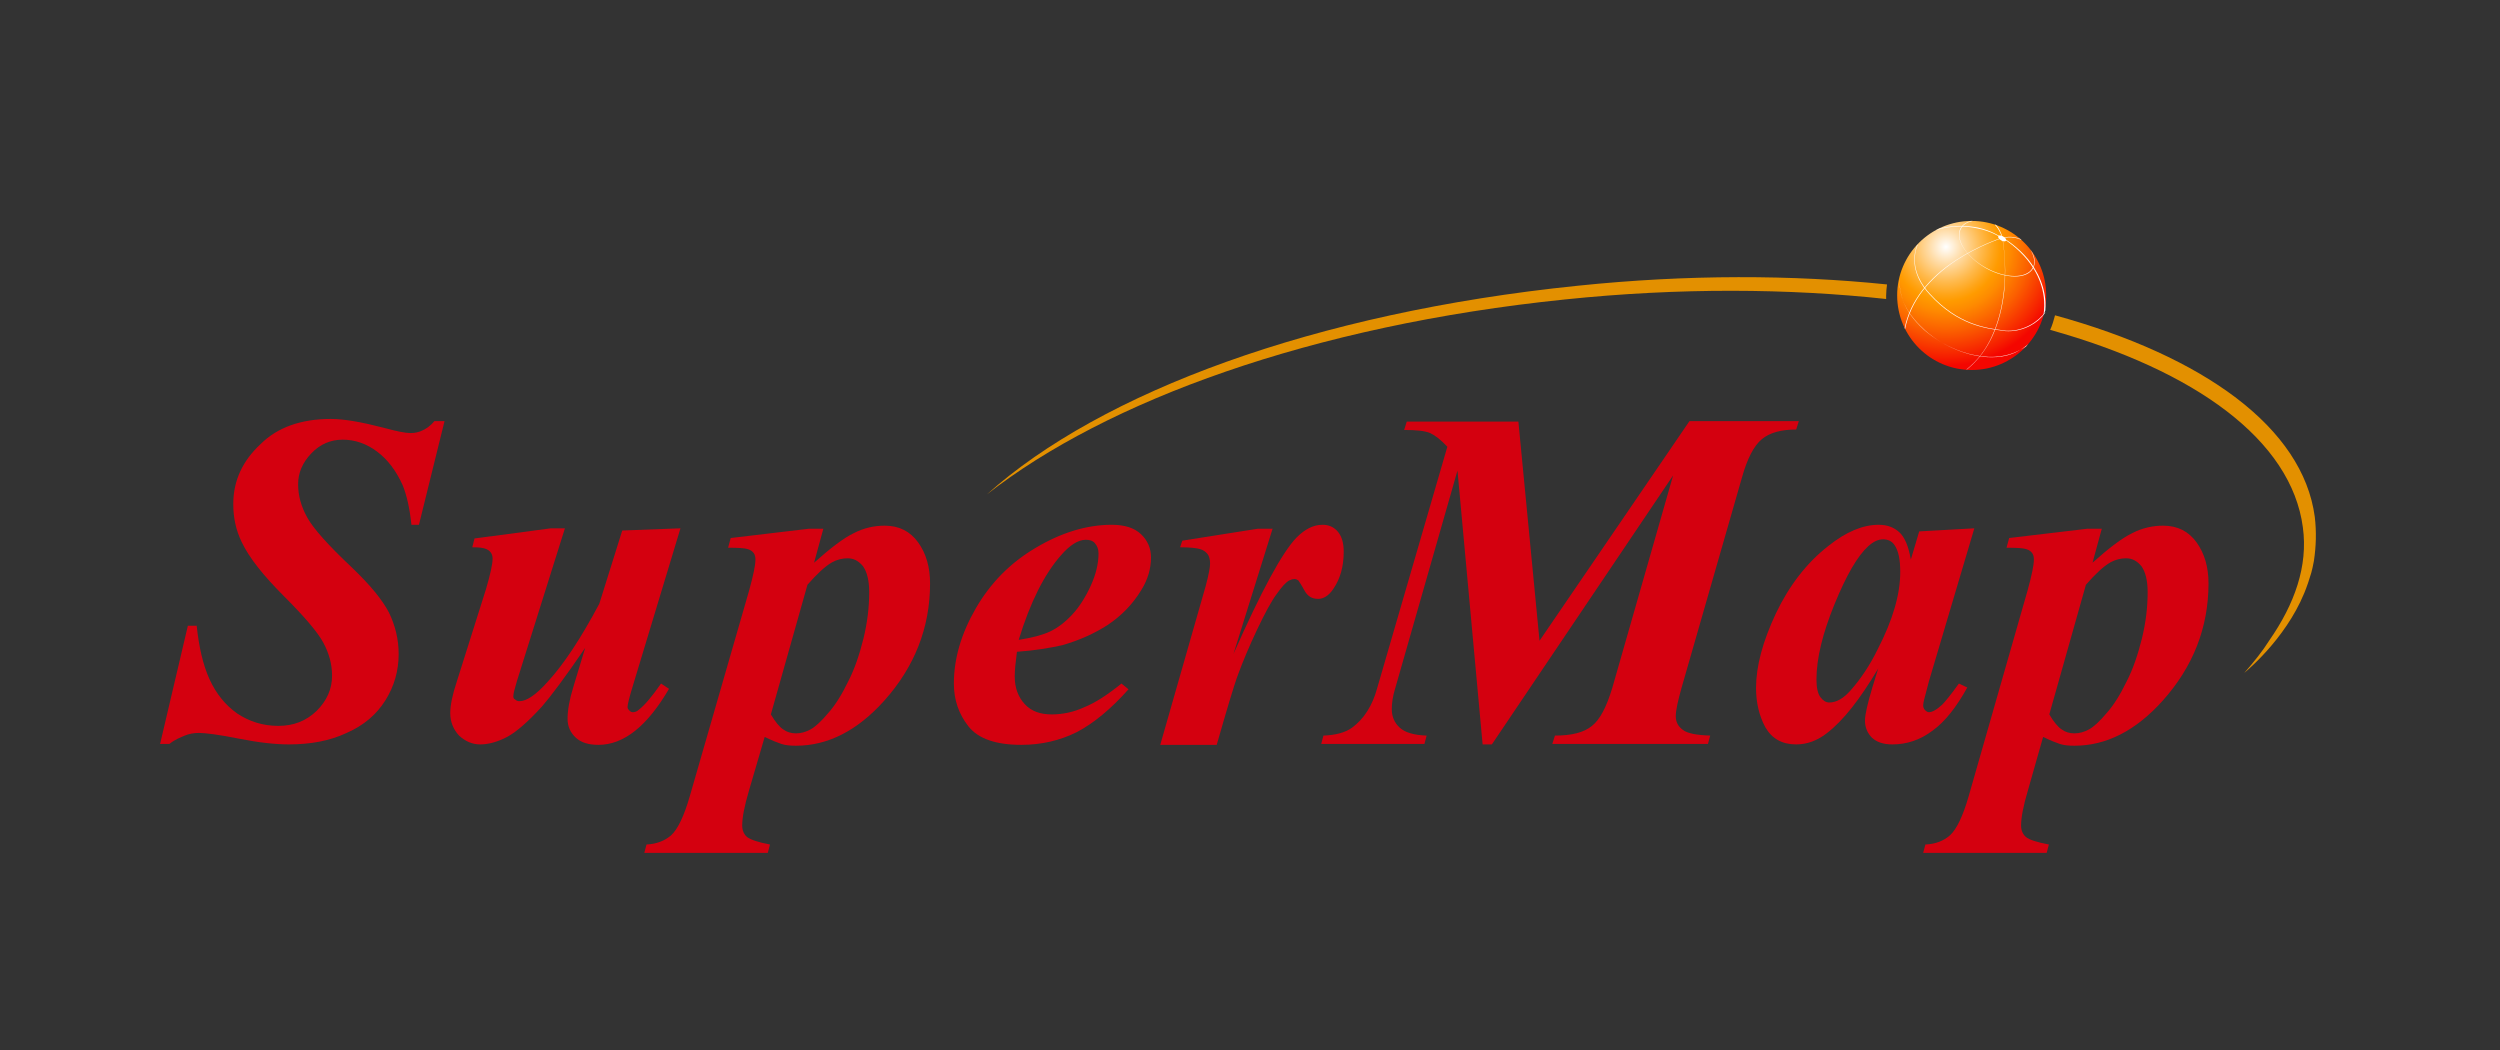 <?xml version="1.0" encoding="utf-8"?>
<!-- Generator: Adobe Illustrator 19.0.0, SVG Export Plug-In . SVG Version: 6.00 Build 0)  -->
<svg version="1.1" id="图层_1" xmlns="http://www.w3.org/2000/svg" xmlns:xlink="http://www.w3.org/1999/xlink" x="0px" y="0px"
	 viewBox="0 0 566.9 238.1" style="enable-background:new 0 0 566.9 238.1;" xml:space="preserve">
<rect x="0" y="0" width="566.9" height="238.1" fill="#333333" stroke="none"/>
<style type="text/css">
	.st0{fill:#D4000F;}
	.st1{fill:#E39000;}
	.st2{fill:url(#XMLID_14_);}
	.st3{fill:#FFFFFF;}
</style>
<g id="XMLID_17_">
	<path id="XMLID_36_" class="st0" d="M100.8,95.5L95,119h-1.7c-0.4-3.8-1.1-6.8-2-9c-1.5-3.3-3.4-5.8-5.8-7.6
		c-2.4-1.8-5-2.7-7.8-2.7c-2.7,0-5.1,1-7.1,3.1c-2,2.1-3,4.4-3,7c0,2.6,0.7,5.1,2.1,7.6c1.4,2.5,4.7,6.2,10,11.2
		c4.2,4,7,7.4,8.5,10.3c1.4,2.9,2.2,6,2.2,9.4c0,3.8-1,7.3-3,10.5c-2,3.2-4.9,5.7-8.8,7.4c-3.8,1.8-8.2,2.6-13.1,2.6
		c-3,0-6.8-0.4-11.3-1.3c-4.5-0.9-7.6-1.3-9.1-1.3c-1.2,0-2.2,0.2-3.2,0.6c-0.9,0.4-2.1,0.8-3.5,1.9h-2.1l6.3-26.8h2
		c0.5,4.7,1.4,8.8,2.9,12.1c1.5,3.3,3.6,5.9,6.3,7.8c2.7,1.8,5.8,2.8,9.3,2.8c3.5,0,6.3-1.1,8.7-3.4c2.3-2.3,3.5-4.9,3.5-8
		c0-2.6-0.7-5.1-2-7.5c-1.3-2.4-4.3-5.9-8.9-10.5c-4.6-4.6-7.9-8.7-9.6-12.3c-1.3-2.7-1.9-5.5-1.9-8.6c0-5.3,2.1-9.8,6.2-13.6
		C62.9,96.9,68.3,95,75,95c3,0,7,0.7,12,2c2.9,0.8,4.9,1.2,6.1,1.2c1,0,1.9-0.2,2.7-0.6c0.8-0.4,1.6-0.8,2.7-2.1H100.8z"/>
	<path id="XMLID_35_" class="st0" d="M128.1,119.8l-10.9,34.7c-0.5,1.7-0.8,2.8-0.8,3.4c0,0.3,0.1,0.6,0.4,0.7
		c0.3,0.3,0.6,0.4,1,0.4c1.6,0,3.7-1.4,6.3-4.3c3.8-4.1,7.7-10.1,11.8-17.8l5.2-16.6l13.2-0.5l-10.7,35.4c-0.9,2.9-1.3,4.6-1.3,5.1
		c0,0.3,0.1,0.5,0.4,0.8c0.3,0.3,0.5,0.4,0.8,0.4c0.5,0,1-0.2,1.4-0.6c1.3-1,2.9-2.9,5-5.9l1.8,1.2c-4.9,8.4-10.2,12.7-16,12.7
		c-2.2,0-3.9-0.5-5.1-1.6c-1.2-1.1-1.9-2.5-1.9-4.3c0-1.9,0.4-4.3,1.3-7.2l2.7-8.9c-4.5,6.6-7.8,11-9.8,13.3
		c-3.1,3.4-5.7,5.7-7.9,6.9c-2.1,1.1-4.2,1.7-6.1,1.7c-1.8,0-3.4-0.7-4.8-2c-1.3-1.4-2-3.1-2-5.1c0-1.8,0.5-4.2,1.5-7.2l6.6-20.9
		c1-3.4,1.5-5.7,1.5-6.9c0-0.5-0.1-1-0.4-1.4c-0.3-0.4-0.7-0.7-1.3-0.9c-0.6-0.2-1.5-0.3-2.9-0.3l0.5-2l17.3-2.3H128.1z"/>
	<path id="XMLID_32_" class="st0" d="M174.8,162c1,1.7,2,2.9,2.8,3.4c0.8,0.6,1.8,0.9,2.9,0.9c1.1,0,2.2-0.3,3.3-0.9
		c1.1-0.6,2.4-1.8,4-3.7c1.6-1.8,3.1-4.2,4.5-7.1c1.5-2.9,2.6-6.2,3.5-9.8c0.9-3.7,1.3-7.2,1.3-10.5c0-2.7-0.5-4.6-1.4-5.9
		c-1-1.2-2.1-1.8-3.5-1.8c-1.2,0-2.4,0.3-3.5,0.9c-1.6,0.9-3.4,2.6-5.6,5.1L174.8,162z M165.7,122l17.7-2.1h3.3l-2.1,7.7
		c3.7-3.3,6.7-5.6,9-6.7c2.3-1.2,4.7-1.7,7-1.7c3.3,0,5.8,1.3,7.6,3.8c1.8,2.5,2.7,5.6,2.7,9.3c0,10-3.5,18.9-10.4,26.6
		c-6.1,6.8-12.8,10.2-20,10.2c-1.3,0-2.4-0.1-3.3-0.4c-0.9-0.3-2.2-0.8-3.8-1.6l-3.6,12.3c-1,3.4-1.5,6-1.5,7.8c0,1.1,0.4,2,1.1,2.6
		c0.8,0.6,2.5,1.2,5.2,1.7l-0.5,1.9h-28l0.5-1.9c2.2-0.1,4.1-0.8,5.6-2.1c1.5-1.4,2.9-4.3,4.2-8.8l13.5-46.8
		c0.9-3.3,1.4-5.6,1.4-6.9c0-0.6-0.1-1.1-0.4-1.5c-0.3-0.4-0.7-0.7-1.4-0.9c-0.6-0.2-2.1-0.3-4.4-0.3L165.7,122z"/>
	<path id="XMLID_29_" class="st0" d="M231,145.1c3.1-0.5,5.4-1.1,7.1-1.9c1.7-0.8,3.3-2,5-3.8c1.6-1.7,3-3.9,4.2-6.5
		c1.2-2.6,1.8-5.1,1.8-7.4c0-1-0.3-1.7-0.8-2.3c-0.5-0.6-1.2-0.8-2.1-0.8c-1.7,0-3.6,1.2-5.6,3.5C236.8,130.2,233.6,136.6,231,145.1
		 M230.6,147.8c-0.3,2.3-0.5,4.1-0.5,5.6c0,2.6,0.8,4.7,2.3,6.3c1.5,1.6,3.5,2.3,6.1,2.3c2.4,0,4.9-0.5,7.3-1.6
		c2.5-1,5.3-2.8,8.5-5.4l1.6,1.3c-4,4.5-7.9,7.7-11.7,9.7c-3.8,1.9-8,2.9-12.6,2.9c-5.8,0-9.8-1.4-12-4.2c-2.2-2.8-3.3-6-3.3-9.7
		c0-5.7,1.7-11.4,5-17.1c3.3-5.7,7.8-10.3,13.6-13.7c5.7-3.4,11.5-5.2,17.2-5.2c2.9,0,5.1,0.7,6.6,2.1c1.5,1.4,2.3,3.2,2.3,5.3
		c0,2.5-0.7,5-2.2,7.4c-2,3.3-4.6,5.9-7.6,7.9c-3.1,2-6.5,3.5-10.3,4.6C238.2,146.9,234.8,147.5,230.6,147.8"/>
	<path id="XMLID_28_" class="st0" d="M288.6,119.8l-8.9,28.5c6.3-14.3,11.1-23.1,14.3-26.4c1.9-1.9,3.8-2.9,5.9-2.9
		c1.4,0,2.6,0.5,3.5,1.6c0.9,1.1,1.3,2.6,1.3,4.5c0,3.4-0.8,6.2-2.4,8.5c-1,1.5-2.2,2.2-3.4,2.2c-1.4,0-2.4-0.6-3.1-1.9
		c-0.7-1.3-1.2-2-1.4-2.3c-0.3-0.2-0.6-0.3-0.9-0.3c-0.3,0-0.7,0.1-1.1,0.3c-0.8,0.4-1.7,1.4-2.9,3.1c-1.2,1.6-2.7,4.4-4.5,8.2
		c-1.8,3.8-3.2,7.2-4.2,9.9c-1,2.6-2.8,8.8-4.9,16.1h-12.8l10.3-36c0.7-2.6,1-4.3,1-5.1c0-0.9-0.2-1.7-0.6-2.2
		c-0.4-0.5-1-0.9-1.7-1.1c-0.7-0.2-2.2-0.4-4.5-0.4l0.5-1.5l17.1-2.7H288.6z"/>
	<path id="XMLID_27_" class="st0" d="M344.3,95.5l4.8,49.8l34-49.8h24.8l-0.6,1.9c-3.4,0-6,0.7-7.8,2.2c-1.8,1.5-3.3,4.4-4.5,8.7
		L381.3,156c-0.8,2.9-1.3,5-1.3,6.4c0,1.3,0.5,2.3,1.6,3.1c1,0.8,3.1,1.2,6.2,1.3l-0.5,1.9H352l0.6-1.9c3.8,0,6.6-0.7,8.4-2.2
		c1.8-1.4,3.3-4.3,4.6-8.6l13.8-48.2l-41.1,61h-2.1l-5.7-62.1L316.4,156c-0.6,1.9-0.8,3.5-0.8,4.8c0,1.7,0.6,3.1,1.8,4.2
		c1.2,1.1,3.2,1.7,6.1,1.8l-0.5,1.9h-23.4l0.5-1.9c2.8-0.1,5-0.7,6.5-1.8c2.6-1.9,4.6-4.9,5.7-9l15.9-54.7c-1.5-1.6-2.8-2.6-3.9-3.1
		c-1.2-0.5-3.1-0.7-5.9-0.7l0.6-1.9H344.3z"/>
	<path id="XMLID_24_" class="st0" d="M430.9,129.7c0-2.8-0.4-4.8-1.3-6.1c-0.6-0.9-1.5-1.3-2.6-1.3c-1.1,0-2.2,0.5-3.4,1.6
		c-2.4,2.2-4.9,6.5-7.6,13.1c-2.7,6.6-4.1,12.3-4.1,17.1c0,1.8,0.3,3.2,0.9,4c0.6,0.8,1.3,1.2,2,1.2c1.6,0,3.2-0.9,4.8-2.7
		c2.3-2.6,4.4-5.7,6.2-9.4C429.2,140.6,430.9,134.8,430.9,129.7 M447.7,119.8l-10.3,34.7l-1.1,4.2c-0.1,0.5-0.2,0.9-0.2,1.2
		c0,0.4,0.1,0.8,0.4,1.1c0.3,0.3,0.6,0.5,0.9,0.5c0.7,0,1.7-0.5,3-1.7c0.5-0.5,1.8-2,3.8-4.8l1.9,0.9c-2.5,4.5-5.1,7.8-7.9,9.8
		c-2.8,2.1-5.8,3.1-9.1,3.1c-2,0-3.5-0.5-4.6-1.5c-1-1-1.6-2.3-1.6-3.9c0-1.4,0.6-3.9,1.7-7.6l1.3-4.2c-4.1,6.9-7.9,11.8-11.7,14.7
		c-2.2,1.7-4.5,2.5-6.9,2.5c-3.2,0-5.5-1.3-7-3.9c-1.4-2.6-2.1-5.6-2.1-8.9c0-4.9,1.5-10.5,4.5-16.9c3-6.3,7-11.5,11.9-15.3
		c4-3.2,7.8-4.8,11.4-4.8c2,0,3.5,0.6,4.7,1.7c1.2,1.1,2.1,3.2,2.6,6.2l1.9-6.4L447.7,119.8z"/>
	<path id="XMLID_21_" class="st0" d="M464.7,162c1,1.7,2,2.9,2.8,3.4c0.8,0.6,1.8,0.9,2.9,0.9c1.1,0,2.2-0.3,3.3-0.9
		c1.1-0.6,2.4-1.8,4-3.7c1.6-1.8,3.1-4.2,4.5-7.1c1.5-2.9,2.6-6.2,3.5-9.8c0.9-3.7,1.3-7.2,1.3-10.5c0-2.7-0.5-4.6-1.4-5.9
		c-1-1.2-2.1-1.8-3.5-1.8c-1.2,0-2.4,0.3-3.5,0.9c-1.6,0.9-3.4,2.6-5.6,5.1L464.7,162z M455.6,122l17.7-2.1h3.3l-2.1,7.7
		c3.7-3.3,6.7-5.6,9-6.7c2.3-1.2,4.7-1.7,7-1.7c3.3,0,5.8,1.3,7.6,3.8c1.8,2.5,2.7,5.6,2.7,9.3c0,10-3.5,18.9-10.4,26.6
		c-6.1,6.8-12.8,10.2-20,10.2c-1.3,0-2.4-0.1-3.3-0.4c-0.9-0.3-2.2-0.8-3.8-1.6l-3.5,12.3c-1,3.4-1.5,6-1.5,7.8c0,1.1,0.4,2,1.1,2.6
		c0.7,0.6,2.5,1.2,5.2,1.7l-0.5,1.9h-28l0.5-1.9c2.3-0.1,4.1-0.8,5.6-2.1c1.5-1.4,2.9-4.3,4.2-8.8l13.4-46.8
		c0.9-3.3,1.4-5.6,1.4-6.9c0-0.6-0.1-1.1-0.4-1.5c-0.3-0.4-0.7-0.7-1.4-0.9c-0.6-0.2-2.1-0.3-4.4-0.3L455.6,122z"/>
	<g id="XMLID_18_">
		<path id="XMLID_20_" class="st1" d="M524.9,117.2C522.2,97,499.8,80.8,466,71.5c-0.3,1.1-0.6,2.2-1.1,3.3
			c32.9,9.2,54.7,25,57.3,44.8c1.2,8.8-1.9,17.4-7.6,25.6c-1.5,2.4-3.5,4.9-5.7,7.4c1.3-1.1,10.6-9,14.4-20.2
			c0.1-0.2,0.1-0.4,0.2-0.6c0.2-0.6,0.4-1.2,0.6-1.9c0.1-0.4,0.2-0.8,0.3-1.2c0.1-0.5,0.2-1,0.3-1.5
			C525.2,123.9,525.3,120.6,524.9,117.2z"/>
		<path id="XMLID_19_" class="st1" d="M427.7,67c0-0.8,0.1-1.7,0.2-2.5c-21.4-2.2-45.2-2.3-70.2,0.3c-59.6,6.1-108,24.1-133.9,47.3
			c27.1-21.2,73.6-38.3,131.1-44.2c26-2.7,50.7-2.5,72.8-0.1C427.7,67.5,427.7,67.2,427.7,67z"/>
	</g>
</g>
<g id="XMLID_2_">
	<g id="XMLID_13_">
		<g id="XMLID_15_">
			
				<radialGradient id="XMLID_14_" cx="733.751" cy="1555.854" r="26.985" gradientTransform="matrix(0.798 -0.603 0.603 0.798 -1082.45 -743.143)" gradientUnits="userSpaceOnUse">
				<stop  offset="0" style="stop-color:#FFFFFF"/>
				<stop  offset="0.142" style="stop-color:#FFDCA7"/>
				<stop  offset="0.295" style="stop-color:#FFBA4E"/>
				<stop  offset="0.404" style="stop-color:#FFA416"/>
				<stop  offset="0.456" style="stop-color:#FF9B00"/>
				<stop  offset="0.538" style="stop-color:#FE8B00"/>
				<stop  offset="0.7" style="stop-color:#FB6100"/>
				<stop  offset="0.923" style="stop-color:#F61F00"/>
				<stop  offset="1" style="stop-color:#F40600"/>
			</radialGradient>
			<circle id="XMLID_16_" class="st2" cx="447.1" cy="67" r="16.9"/>
		</g>
	</g>
	
		<ellipse id="XMLID_12_" transform="matrix(0.863 0.505 -0.505 0.863 89.387 -221.858)" class="st3" cx="454.1" cy="54" rx="1" ry="0.5"/>
	<path id="XMLID_11_" class="st3" d="M439.6,51.9c3.6-1,6.7-0.7,8.9-0.3c3.1,0.7,5,2,5,2l-0.1,0.1c0,0-1.9-1.3-5-1.9
		c-2.3-0.5-5.6-0.8-9.4,0.4"/>
	<path id="XMLID_10_" class="st3" d="M452.6,51c0.4,0.4,0.7,0.9,0.9,1.3c0.4,0.8,0.6,1.5,0.6,1.5l-0.1,0c0,0-0.6-1.8-1.7-2.9"/>
	<path id="XMLID_9_" class="st3" d="M458.4,54.4c-2.3-1-4-0.4-4.1-0.4l0-0.1c0,0,1.7-0.6,3.9,0.3"/>
	<path id="XMLID_8_" class="st3" d="M463.4,71.3c0.8-5.5-1.6-9.8-3.7-12.4c-2.4-2.9-5-4.5-5-4.5l0.1-0.1c0,0,2.7,1.6,5.1,4.5
		c2,2.5,4.3,6.5,3.9,11.6"/>
	<path id="XMLID_7_" class="st3" d="M431.9,74.4c0.6-3.1,2-6,4.1-8.7c1.9-2.4,4.4-4.7,7.5-6.7c5.2-3.4,10.2-5,10.2-5l0,0.1
		c0,0-5,1.6-10.2,5c-3,2-5.5,4.3-7.4,6.7c-2.1,2.7-3.5,5.7-4.1,8.8"/>
	<path id="XMLID_6_" class="st3" d="M445.9,83.8c2.5-2,4.5-4.6,5.9-7.8c1.3-2.9,2.2-6.3,2.6-10.1c0.7-6.4-0.3-11.8-0.4-11.9l0.1,0
		c0,0.1,1,5.4,0.4,11.9c-0.4,3.8-1.3,7.2-2.6,10.1c-1.4,3.1-3.4,5.8-5.9,7.8"/>
	<path id="XMLID_5_" class="st3" d="M460.8,57.2l-0.4-0.6c0.9,1.5,1.2,3.1,0.5,4.2c-1.4,2.4-6.1,2.4-10.6-0.1
		c-4.5-2.5-7-6.5-5.6-8.9c0.5-0.9,1.4-1.4,2.6-1.7c-0.1,0-0.3,0-0.4,0c0,0,0,0,0,0c0,0,0,0,0,0c0,0,0,0,0,0
		c-1.1,0.3-1.8,0.8-2.3,1.6c-1.4,2.5,1.2,6.5,5.7,9.1c2.3,1.3,4.7,1.9,6.6,1.9c1.9,0,3.4-0.6,4.1-1.8h0
		C461.6,59.8,461.5,58.5,460.8,57.2z"/>
	<path id="XMLID_4_" class="st3" d="M455.4,75c-0.4,0-0.8,0-1.2-0.1c-3.8-0.5-10.2-1.3-16.5-8.2c-1.9-2-4-5.3-3.4-9.2
		c0.1-0.8,0.4-1.6,0.6-2.1c0,0,0,0-0.1,0.1c0,0-0.1,0.1-0.1,0.1c0,0,0,0,0,0c-0.2,0.5-0.4,1.2-0.5,1.9c-0.6,4,1.5,7.3,3.4,9.3
		c6.3,6.9,12.7,7.7,16.6,8.2c0.4,0.1,0.8,0.1,1.3,0.1c3.5,0,6.7-1.9,8.2-4.1l0.1-0.3C462.2,73,459,75,455.4,75z"/>
	<path id="XMLID_3_" class="st3" d="M458.1,79.3c-1.7,1-4.6,2-8.7,1.5c-7.9-1-13.2-6.1-13.2-6.1c-4.8-4.4-5.4-8.2-5.5-11.3
		c0,0,0,0.1,0,0.1c0,0,0,0.1,0,0.1c0,0.1,0,0.1,0,0.2c0,0,0,0,0,0c0,0,0,0,0,0c0.1,3.1,1,6.7,5.6,10.9c0.1,0.1,5.3,5.2,13.3,6.2
		c0.8,0.1,1.5,0.1,2.2,0.1C454.6,81,456.8,80.2,458.1,79.3c0.5-0.2,1-0.5,1.3-0.7l0.5-0.6C459.5,78.4,458.9,78.9,458.1,79.3z"/>
</g>
</svg>
